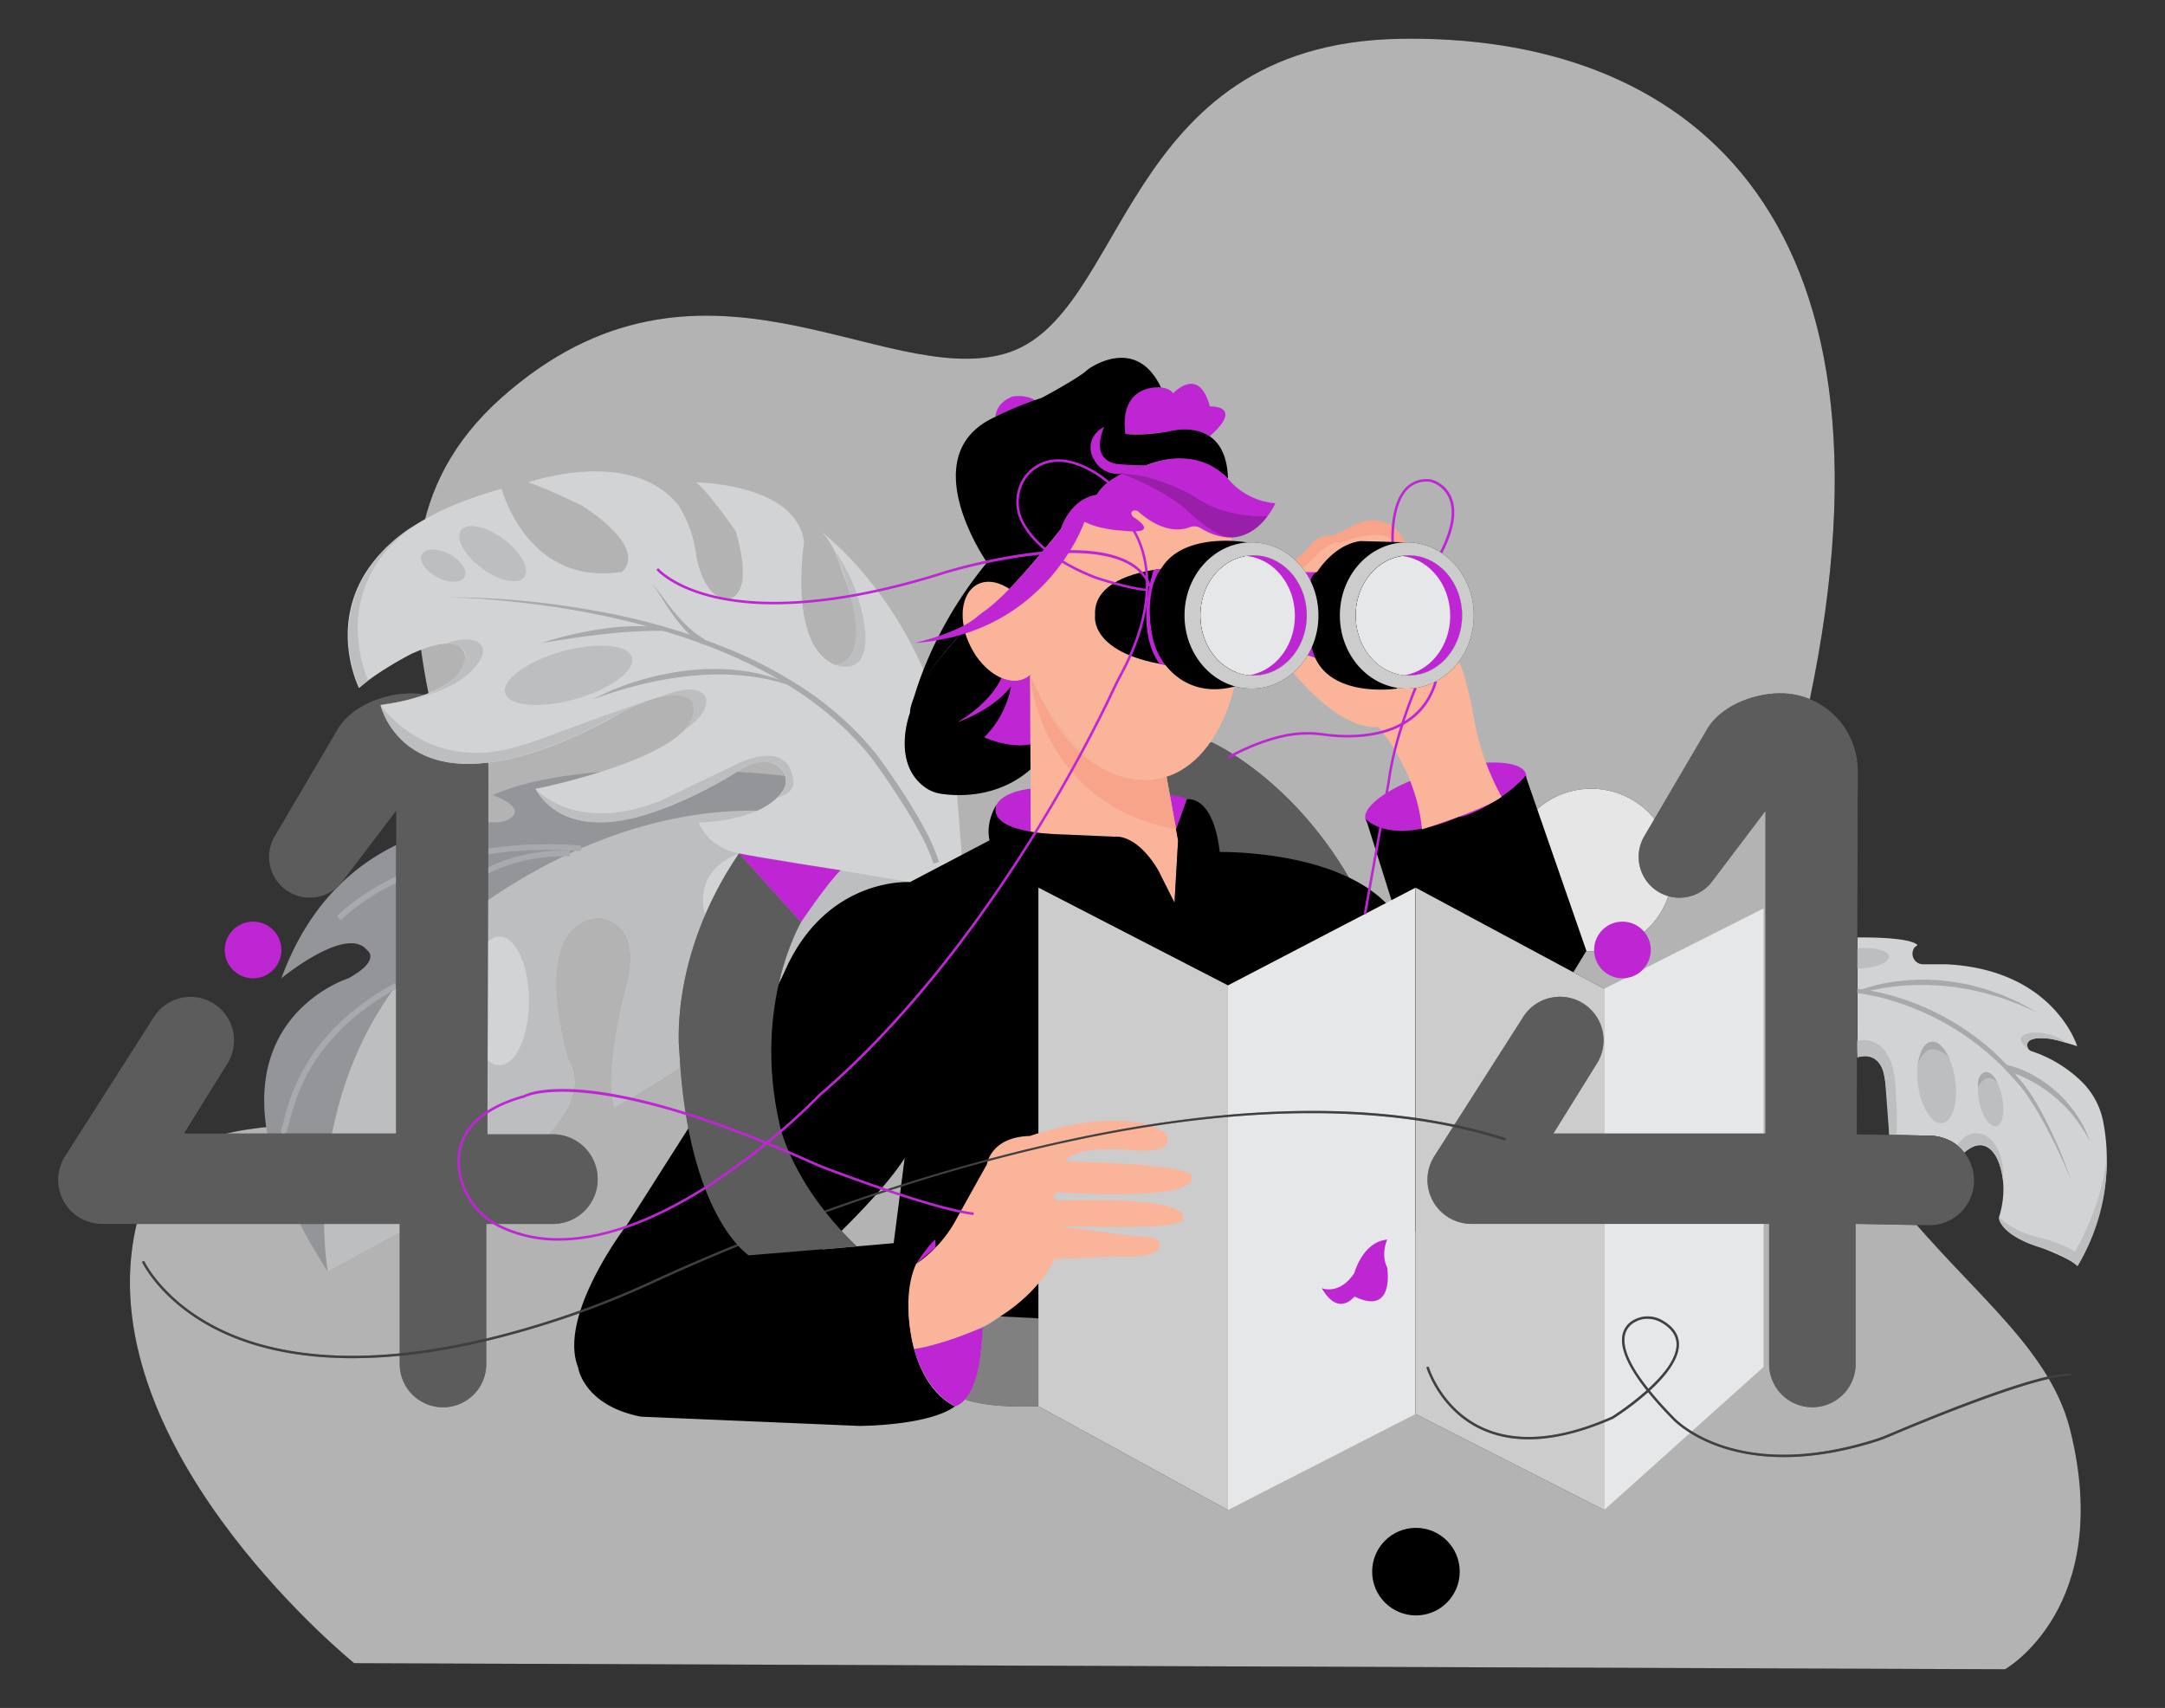  <!DOCTYPE svg PUBLIC "-//W3C//DTD SVG 1.1//EN" "http://www.w3.org/Graphics/SVG/1.1/DTD/svg11.dtd">
<svg id="eb208ada-0674-4b2f-849d-505f988f9e2e" data-name="Layer 1" xmlns="http://www.w3.org/2000/svg" xmlns:xlink="http://www.w3.org/1999/xlink" width="865.76" height="682.89" viewBox="0 0 865.76 682.89">
<rect x="0" y="0" width="865.76" height="682.89" fill="#333333" stroke="none"/>
<defs>
<clipPath id="bb7dec4e-06ae-4f27-9d03-194882854bed">
<path id="a3e254d5-4d86-4e79-bf89-0fe5680cd90c" data-name="SVGID" d="M112.53,391.14s25.94-21.35,34.18-11.32c0,0,6.16,3.84-7.35,11.32,0,0-70,21.76-8.26,117.32l41.5-22.52s71.75-34,54.78-62.6c0,0-16.41-53,11.59-56.15,0,0,17,0,12.09,23.95,0,0-10.44,37.14-5.5,52,0,0,18.8-10.71,27.8-17.16,0,0,79.29-64.44,84-65.1s6.59-8.19,6.59-8.19l-11.26-30.92-38.76-11.53s-78.27-9.37-116.88,7.67c0,0,13.75,4.75,6.93,9.32a9.67,9.67,0,0,1-5.54,1.55C187.15,328.59,134.42,331.15,112.53,391.14Z" fill="#939598"/>
</clipPath>
<style xmlns="http://www.w3.org/1999/xhtml">*, ::after, ::before { box-sizing: border-box; }
img, svg { vertical-align: middle; }
</style>
<style xmlns="http://www.w3.org/1999/xhtml">*, body, html { -webkit-font-smoothing: antialiased; }
img, svg { max-width: 100%; }
</style>
</defs>
<path d="M141.65,665S41.09,583.79,52.92,498.55,161.37,484.34,185,407.22,121.47,229.33,200.57,159s152.06-3.4,201.35-17.61S447.27,17.55,559.66,15.52s205.56,67,163.91,264.86,86.5,220.2,104.25,291.23-26,95.81-26,95.81Z" fill="#000000" data-primary="true"/>
<path d="M141.65,665S41.09,583.79,52.92,498.55,161.37,484.34,185,407.22,121.47,229.33,200.57,159s152.06-3.4,201.35-17.61S447.27,17.55,559.66,15.52s205.56,67,163.91,264.86,86.5,220.2,104.25,291.23-26,95.81-26,95.81Z" fill="#fff" opacity="0.7"/>
<path id="e5460902-32fb-4f5b-afd6-7b750d57ead3" data-name="SVGID" d="M112.53,391.14s25.94-21.35,34.18-11.32c0,0,6.16,3.84-7.35,11.32,0,0-70,21.76-8.26,117.32l41.5-22.52s71.75-34,54.78-62.6c0,0-16.41-53,11.59-56.15,0,0,17,0,12.09,23.95,0,0-10.44,37.14-5.5,52,0,0,18.8-10.71,27.8-17.16,0,0,79.29-64.44,84-65.1s6.59-8.19,6.59-8.19l-11.26-30.92-38.76-11.53s-78.27-9.37-116.88,7.67c0,0,13.75,4.75,6.93,9.32a9.67,9.67,0,0,1-5.54,1.55C187.15,328.59,134.42,331.15,112.53,391.14Z" fill="#939598"/>
<g clip-path="url(#bb7dec4e-06ae-4f27-9d03-194882854bed)">
<path d="M131.1,508.46s-13.88-76.34,41.5-130.7c0,0,58-56.57,134.39-53.54l56.92,28.44-9.06,34.55L237.13,463.54S143.5,511.21,131.1,508.46Z" fill="#bcbec0"/>
</g>
<path d="M135.47,367.19s30.89-33,96.83-28" fill="none" stroke="#a7a9ac" stroke-miterlimit="10" stroke-width="2.29"/>
<path d="M180.76,357.7s16.71-17.32,47.07-16.48" fill="none" stroke="#a7a9ac" stroke-miterlimit="10" stroke-width="2.29"/>
<ellipse cx="199.71" cy="400.2" rx="11.81" ry="25.74" fill="#d1d3d4"/>
<path d="M282.45,367.19s-7.47-17.85,13.07-26Z" fill="#d1d3d4"/>
<circle cx="101.2" cy="379.82" r="11.33" fill="#bf26d3" data-secondary="true"/>
<path d="M112.53,453.25c3.43,0,1-34.64,45.87-59.18" fill="none" stroke="#a7a9ac" stroke-miterlimit="10" stroke-width="2.29"/>
<path d="M158.4,324.22v129H73.58L91,425.18a17.42,17.42,0,0,0-4.51-23.24h0a17.41,17.41,0,0,0-25,4.71L26,462.28a17.62,17.62,0,0,0,14.85,27.1h119v56a17.3,17.3,0,0,0,17.3,17.3h0a17.29,17.29,0,0,0,17.3-17.3v-56h26.57A17.91,17.91,0,0,0,239,471.46h0a17.92,17.92,0,0,0-17.91-17.92H194.9l.41-145.39a30.94,30.94,0,0,0-30.95-30.95h0c-10.72,0-23.54,4.95-29.18,14.06l-25.05,42.59a16.34,16.34,0,0,0,5.39,22.76h0a16.35,16.35,0,0,0,21.31-4Z" fill="#000000" data-primary="true"/>
<path d="M158.4,324.22v129H73.58L91,425.18a17.42,17.42,0,0,0-4.51-23.24h0a17.41,17.41,0,0,0-25,4.71L26,462.28a17.62,17.62,0,0,0,14.85,27.1h119v56a17.3,17.3,0,0,0,17.3,17.3h0a17.29,17.29,0,0,0,17.3-17.3v-56h26.57A17.91,17.91,0,0,0,239,471.46h0a17.92,17.92,0,0,0-17.91-17.92H194.9l.41-145.39a30.94,30.94,0,0,0-30.95-30.95h0c-10.72,0-23.54,4.95-29.18,14.06l-25.05,42.59a16.34,16.34,0,0,0,5.39,22.76h0a16.35,16.35,0,0,0,21.31-4Z" fill="#fff" opacity="0.36"/>
<path d="M785.51,460.84s8.55-8.75,13.89,4.06c0,0,3.92,9.26,0,21.73,0,0-1.07,4.62,11.75,10.32,0,0,16.38,5.7,19.59,9.26,0,0,16.62-25.39,10.32-57.65a30.51,30.51,0,0,0-8.78-16.25,52,52,0,0,0-19.84-12,2.54,2.54,0,0,1-1.81-2.65c.22-1.61,2.09-3.33,9.78-2.29,0,0,4.47,1.06,10.23,2.92,0,0-9.26-30.69-52.51-32.75H769a4.22,4.22,0,0,1-3.37-6.76c.27-.34,1.34-.72,1-1.06-3.71-3.3-23.88-2.89-23.88-2.89v47.92s6.14-2.5,9.4,3.15a9.5,9.5,0,0,1,1,2.63c.64,2.71,1.91,9.85,2.38,25.23l16,.31S780.39,453.86,785.51,460.84Z" fill="#d1d3d4"/>
<ellipse cx="774.45" cy="432.81" rx="7.49" ry="16.41" transform="translate(-51.52 108.98) rotate(-7.79)" fill="#bcbec0"/>
<ellipse cx="796.02" cy="439.52" rx="4.67" ry="11.05" transform="translate(-72.63 170.68) rotate(-11.71)" fill="#bcbec0"/>
<ellipse cx="744.33" cy="383.16" rx="11.05" ry="4.06" transform="translate(-23.12 48.7) rotate(-3.69)" fill="#bcbec0"/>
<path d="M742.35,395.36a61.29,61.29,0,0,1,7.6,1.12c1.25.25,2.5.52,3.73.84s2.48.6,3.69,1c2.46.68,4.86,1.55,7.26,2.4,1.19.45,2.36.95,3.55,1.43l1.77.72,1.73.81a103.1,103.1,0,0,1,25.45,16.75c1.87,1.73,3.64,3.57,5.46,5.35s3.34,3.82,5,5.72a51.41,51.41,0,0,1,4.61,6.13c1.41,2.12,2.68,4.32,3.91,6.54,2.44,4.45,4.63,9,6.66,13.65s3.79,9.38,5.46,14.14A221.78,221.78,0,0,0,815,444.81c-1.3-2.14-2.62-4.28-4-6.34a49.34,49.34,0,0,0-4.6-5.87c-1.69-1.85-3.33-3.76-5.07-5.55s-3.6-3.48-5.46-5.15a105,105,0,0,0-25-16.32l-1.69-.81-1.73-.72c-1.16-.48-2.3-1-3.47-1.43l-3.52-1.27c-1.17-.45-2.38-.76-3.57-1.15A84.82,84.82,0,0,0,742.24,397Z" fill="#a7a9ac"/>
<path d="M802.68,425.8a41.7,41.7,0,0,1,11,4.45,49.26,49.26,0,0,1,9.5,7,48.17,48.17,0,0,1,7.54,9,48.77,48.77,0,0,1,2.93,5.05,25.13,25.13,0,0,1,1.18,2.65l1.1,2.68a66,66,0,0,0-6.21-9.66,50.44,50.44,0,0,0-7.87-8.19,51.49,51.49,0,0,0-9.32-6.39,53.81,53.81,0,0,0-5.08-2.44A44.47,44.47,0,0,0,802.2,428Z" fill="#a7a9ac"/>
<path d="M814.51,415.18c-5.81.67-3.27,4.37-3.27,4.37s-7.85-5.27,1.2-6.65a21.15,21.15,0,0,1,14.14,4.18S820.23,414.71,814.51,415.18Z" fill="#bcbec0"/>
<path d="M744.11,395.79a60.08,60.08,0,0,1,8.84-2.53A86.9,86.9,0,0,1,762,392a82.45,82.45,0,0,1,18.31.49c1.52.13,3,.5,4.52.75a45,45,0,0,1,4.47,1l4.43,1.17c1.46.43,2.88,1,4.32,1.48,2.91.93,5.64,2.28,8.43,3.48l1,.47c.34.17.67.37,1,.55l2,1.09q2,1.1,4,2.22c-1.39-.6-2.78-1.2-4.16-1.82l-2.07-.92c-.34-.15-.68-.31-1-.45l-1.07-.38c-2.84-1-5.61-2.2-8.53-2.94-1.44-.4-2.87-.86-4.32-1.24l-4.39-1c-1.45-.37-2.94-.57-4.41-.81s-2.95-.54-4.44-.64l-4.47-.46-4.48-.19c-3-.07-6,0-9,.17a81.08,81.08,0,0,0-17.62,3Z" fill="#a7a9ac"/>
<path d="M742.72,422.79l-.42-6.6s14.27-4.38,15.65,17.86,0,19.79,0,19.79l-2.46,0-1.59-21S753.59,419.77,742.72,422.79Z" fill="#bcbec0"/>
<path d="M782.72,457.94s4.42-7.65,11.39-3.79a10.73,10.73,0,0,1,3.68,3.44c1.6,2.42,3.65,7,3.18,14.35,0,0-2.46-22.2-15.46-11.1Z" fill="#bcbec0"/>
<path d="M799.4,486.63s5.09,5.91,17.93,8.65c0,0,9.35,2.66,12.29,5.22,0,0,10.63-16.68,12.86-38a81.27,81.27,0,0,1-11.74,43.71s-4.5-4.55-14.21-7.26C816.53,499,800.35,494.72,799.4,486.63Z" fill="#bcbec0"/>
<path d="M766.87,425.86s1.93-6.74,6.39-6.31c0,0,5.35.88,6.53,4.33,0,0-3.28-8.29-7.57-7.32C772.22,416.56,768.47,416.19,766.87,425.86Z" fill="#a7a9ac"/>
<path d="M791,434.88s2.81-7.1,7.67-2.07c0,0-1.58-4.31-4.84-4.11C793.78,428.7,790.44,429.3,791,434.88Z" fill="#a7a9ac"/>
<path d="M385.92,559.52s8.13,3.58,29.33,2.76V527.1L400,526.33s-4.46,3.63-7.16,4.5C392.87,530.83,393.42,549.37,385.92,559.52Z" fill="#000000" data-primary="true"/>
<path d="M385.92,559.52s8.13,3.58,29.33,2.76V527.1L400,526.33s-4.46,3.63-7.16,4.5C392.87,530.83,393.42,549.37,385.92,559.52Z" fill="#fff" opacity="0.5"/>
<circle cx="636.31" cy="347.89" r="32.54" fill="#000000" data-primary="true"/>
<circle cx="636.31" cy="347.89" r="32.54" fill="#fff" opacity="0.9"/>
<path d="M519.35,227.75l9.89.59,1,37.47-9.67-.75S530,237.25,519.35,227.75Z" fill="#bf26d3" data-secondary="true"/>
<path d="M516.86,224.54s5.49-4.12,7.41-6.87c0,0,1.92-3.76,9.06-3.66l9.89-4.85s12.63-5.22,18.67,7.69L544,216.33a35.71,35.71,0,0,0-17.3,12.32h-5.21S520.7,226.73,516.86,224.54Z" fill="#f7a48b"/>
<path d="M520.6,227.39l6.63-6s5-5.23,8.57-4.49c0,0,18.38-6.82,21.15-.1l-29.05,11.9h-6.37Z" fill="#f9b499"/>
<path d="M575.37,223.65l-.47-.39c-.07,0-6.62-5.34-17.88-3.78l-.52.07,0-.52c-.06-.7-1.42-17.17,5.9-24.28a11.56,11.56,0,0,1,9.9-3.05,12.35,12.35,0,0,1,8,6.86c2.65,5.89,1.11,14.16-4.56,24.55Zm-14.16-5.46a24.14,24.14,0,0,1,13.84,3.94c5.29-9.86,6.73-17.65,4.27-23.15a11.6,11.6,0,0,0-7.24-6.3,10.6,10.6,0,0,0-9,2.79c-6.27,6.1-5.8,20.08-5.63,22.95A32.07,32.07,0,0,1,561.21,218.19Z" fill="#bf26d3" data-secondary="true"/>
<ellipse cx="578.14" cy="318.59" rx="33.36" ry="10.74" transform="translate(-64.96 169.71) rotate(-15.82)" fill="#bf26d3" data-secondary="true"/>
<path d="M484.39,296.74s31.3,13.74,55,54.12L470,354l-6.82-51Z" fill="#000000" data-primary="true"/>
<path d="M484.39,296.74s31.3,13.74,55,54.12L470,354l-6.82-51Z" fill="#000000" opacity="0.8" data-primary="true"/>
<g opacity="0.36">
<path d="M484.39,296.74s31.3,13.74,55,54.12L470,354l-6.82-51Z" fill="#fff"/>
<path d="M484.39,296.74s31.3,13.74,55,54.12L470,354l-6.82-51Z" fill="#fff" opacity="0.8"/>
</g>
<path d="M412.24,333.08s-18.17-2.09-13.33-12c0,0,2.48-4.48,13.22-5.75Z" fill="#bf26d3" data-secondary="true"/>
<path d="M467.81,317.88s4.17,0,6.8,1.76l-4.31,12Z" fill="#bf26d3" data-secondary="true"/>
<path d="M143.55,275.07s-28.31-56.15,57.08-79.65c0,0,10.08,39.13,48,33.23,0,0,12-8.15-15.83-26.45,0,0-15.35-7.53-21.59-9.31,0,0,41.27-14.61,60.21,9.31a48.21,48.21,0,0,1,7,20s2.49,16.15,11.81,17.34c0,0,12.18,1.41,4-27.12,0,0-11-15.85-15.83-19.55,0,0,40.24.37,43.15,24,0,0-6.69,41.15,12.5,49,0,0,17.27-.45,2.4-38.3,0,0-2.88-10.52-8.16-15.07,0,0,47.35,34.52,54.62,107.81l2,25.32-20.94,7.09s-47.83-8.16-68.39-11.44c0,0-11.89-1.89-16.21-12.44,0,0,25,0,33.59-12.56a6.92,6.92,0,0,0,0-8.08c-2.25-3-6.91-5.77-16.28-.95,0,0-62.36,42.23-82.51,8.16,0,0,70-13.91,62.84-34.54,0,0-3.36-9-28.78,4.14,0,0-77.12,47.91-96.06-3.16,0,0,29-3.08,33.6-16.69a5.86,5.86,0,0,0-4.94-7.79c-3.19-.33-8.16.43-15.89,3.88C164.84,261.19,151.06,268.36,143.55,275.07Z" fill="#d1d3d4"/>
<ellipse cx="449.11" cy="233.57" rx="46.27" ry="79.14" transform="translate(-33.84 81.85) rotate(-10.04)" fill="#f9b499"/>
<path d="M363.91,285S356.26,305,370,314.86a14.64,14.64,0,0,0,6.45,2.53c6.7,1,22.72,1.69,35.82-9.93l-.38-37.6s-8.37,8.75-21.57-7.72c0,0-4.05-7.23-4.61-10.34C385.68,251.8,363.91,274.79,363.91,285Z" fill="#000000" data-primary="true"/>
<path d="M363.91,285S356.26,305,370,314.86a14.64,14.64,0,0,0,6.45,2.53c6.7,1,22.72,1.69,35.82-9.93l-.38-37.6s-8.37,8.75-21.57-7.72c0,0-4.05-7.23-4.61-10.34C385.68,251.8,363.91,274.79,363.91,285Z" opacity="0.2"/>
<path d="M400.46,271s-3.6,9.53-17.6,17.77c0,0,14-4.67,21.42-14.28a38.48,38.48,0,0,1-10.71,20.32s10.16,4.67,18.67,2.75l-.38-27.72S407.47,274.19,400.46,271Z" fill="#bf26d3" data-secondary="true"/>
<path d="M464.27,154.92s3.6.24,4.82,2.38c0,0,7.35-8.11,12.25-.72a19.57,19.57,0,0,1,2.43,5.91s14.06-.56,0,11.95c0,0-3.94-3.32-13-2.59,0,0-11,2.49-20.72,1.61C450.06,173.46,446.13,153.47,464.27,154.92Z" fill="#bf26d3" data-secondary="true"/>
<path d="M398.06,166.65s0-5.64,7-8.16c0,0,5-.85,8.85,1.5l-5.66,6.66Z" fill="#bf26d3" data-secondary="true"/>
<path d="M412.24,333.08l-.38-63.22s18.16,48.38,54.63,40.75L471.1,336s-.8,17.08-1.46,24.85c0,0-11.78-26.27-23.67-26.31Z" fill="#f9b499"/>
<path d="M411.86,269.86s3.57,51.5,58.44,61.75l-3.81-21S433.86,323.05,411.86,269.86Z" fill="#f7a48b"/>
<path d="M418.56,527.27,353.89,524l7.89-61c-9,14.41-33,36.57-33,36.57l45.34-4C360.48,506.68,363.36,524,363.36,524c1.24,31.71,18.54,38.3,18.54,38.3-10.71,7.83-38.31,7.83-38.31,7.83l-87.32-3.71c-23.06-4.53-25.12-19.77-25.12-19.77-8.24-21,19.77-57.25,19.77-57.25l54.69-85.94a115.26,115.26,0,0,0,8.23-15.18c16.69-37.87,50.07-35.6,50.07-35.6L395.7,336c-1.75-8.18,3.21-14.9,3.21-14.9s-7.83,11.55,26.12,12.54l20.94.9s8.41-1.38,17.27,13.5l6.4,12.81L471.1,336l-.8-4.39,4.31-12s10.4-2.29,13.14,21.05c0,0,51.9-1.1,70.57,25.26l-12.08-38.44s9.06,11.12,37.07-.83c3.71,0,18.53-7,26.77-16.47l24.3,70L533.06,546.55Z" fill="#000000" data-primary="true"/>
<path d="M361.78,463,391.37,426s-23.62,65.22-34.05,71.53Z" opacity="0.2"/>
<path d="M381.9,562.28s10.24-1.17,11-31.45c0,0-20.73,8.21-27.33,8.48C365.54,539.31,369.1,555.42,381.9,562.28Z" fill="#bf26d3" data-secondary="true"/>
<path d="M374.07,495.56v3.29l-7.73,6.5S371,498,374.07,495.56Z" fill="#bf26d3" data-secondary="true"/>
<path d="M516.86,268.47s17.85,23.34,34.32,22.24c0,0,15.15,16.71,17.46,40.9,0,0,25.53-8.07,31.81-13a104.14,104.14,0,0,1-11.65-35S585.23,266,583,264.35L560,273.14l-37.62-11.26S520.43,266.82,516.86,268.47Z" fill="#f9b499"/>
<path d="M395.36,339.22s-4.86,27.88,13.95,48c0,0,8.36-25.94,36-44.43,0,0-18.48,5.86-37,28.39C408.33,371.17,396.82,361.69,395.36,339.22Z" opacity="0.2"/>
<path d="M485.51,357.7s-8.17-23.76-2.46-33a39.2,39.2,0,0,1,4.7,15.95Z" opacity="0.2"/>
<circle cx="463.22" cy="367.19" r="3.98" opacity="0.2"/>
<polygon points="566.07 354.9 491.05 393.98 491.05 603.75 566.07 565.37 566.07 354.9" fill="#e6e7e8"/>
<polygon points="641.48 603.75 566.07 565.37 566.07 354.9 641.48 395.35 641.48 603.75" fill="#000000" data-primary="true"/>
<polygon points="641.48 603.75 566.07 565.37 566.07 354.9 641.48 395.35 641.48 603.75" fill="#fff" opacity="0.8"/>
<polygon points="641.48 395.35 705.23 363.21 705.23 546.55 641.48 603.75 641.48 395.35" fill="#e6e7e8"/>
<path d="M706,324.22v129H621.18l17.44-28.07a17.42,17.42,0,0,0-4.51-23.24h0a17.41,17.41,0,0,0-25,4.71l-35.51,55.63a17.62,17.62,0,0,0,14.85,27.1h119v56a17.3,17.3,0,0,0,17.3,17.3h0a17.3,17.3,0,0,0,17.3-17.3v-56l29.42.56A17.91,17.91,0,0,0,789.43,472h0a17.92,17.92,0,0,0-17.92-17.92l-29-.57.41-145.39A30.94,30.94,0,0,0,712,277.2h0c-10.72,0-23.54,4.95-29.18,14.06l-25,42.59a16.34,16.34,0,0,0,5.39,22.76h0a16.35,16.35,0,0,0,21.31-4Z" fill="#000000" data-primary="true"/>
<path d="M706,324.22v129H621.18l17.44-28.07a17.42,17.42,0,0,0-4.51-23.24h0a17.41,17.41,0,0,0-25,4.71l-35.51,55.63a17.62,17.62,0,0,0,14.85,27.1h119v56a17.3,17.3,0,0,0,17.3,17.3h0a17.3,17.3,0,0,0,17.3-17.3v-56l29.42.56A17.91,17.91,0,0,0,789.43,472h0a17.92,17.92,0,0,0-17.92-17.92l-29-.57.41-145.39A30.94,30.94,0,0,0,712,277.2h0c-10.72,0-23.54,4.95-29.18,14.06l-25,42.59a16.34,16.34,0,0,0,5.39,22.76h0a16.35,16.35,0,0,0,21.31-4Z" fill="#fff" opacity="0.36"/>
<circle cx="648.8" cy="379.82" r="11.33" fill="#bf26d3" data-secondary="true"/>
<path d="M558.65,275.32s-30.13,4.63-34.24-17.18a30.07,30.07,0,0,0-.18-24.57,4.36,4.36,0,0,1,2.51-4.92s6.59-10.92,17.3-12.32l18.53.52Z" fill="#000000" data-primary="true"/>
<path d="M464.25,227.51s-27.44,2.06-26.34,18.57c0,0-2.5,14.74,28,19.73Z" fill="#000000" data-primary="true"/>
<path d="M546.34,365.52l-1-.18,9.48-52.72c2.24-17.68,10.68-37.55,10.77-37.75l.92.39c-.09.2-8.47,19.95-10.71,37.51Z" fill="#bf26d3" data-secondary="true"/>
<path d="M491.3,303.41l-.51-.86c.11-.07,11.66-6.94,24.61-9.22a45.39,45.39,0,0,1,14.18-.12c8.57,1.21,37.06,3.26,44.06-20.88l1,.27c-7.22,24.93-36.39,22.84-45.15,21.6a44.62,44.62,0,0,0-13.87.12C502.8,296.56,491.42,303.34,491.3,303.41Z" fill="#bf26d3" data-secondary="true"/>
<circle cx="566.22" cy="628.39" r="17.51" fill="#000000" data-primary="true"/>
<path d="M147.25,272.07s-17.32-36.78,18.46-61.93c0,0-38.92,21.14-22.16,64.93Z" fill="#bcbec0"/>
<path d="M178.84,257.07s11.34-4,13.91,1.51a4.67,4.67,0,0,1,0,3.82c-1.86,4.25-9.67,15.72-40.64,19.39,0,0,31.16-2,33.91-18.93C186,262.86,187.9,258.72,178.84,257.07Z" fill="#bcbec0"/>
<path d="M208.49,298c-37.48,12.17-56.42-16.25-56.42-16.25s7.05,31.73,50.89,21.73c0,0,14.92-2.82,34.7-12.82,0,0,16.82-9.57,22.76-11.08,0,0-20.62,7.11-40,14.32C220.44,293.94,213.35,296.66,208.49,298Z" fill="#bcbec0"/>
<path d="M264.27,278.54s13.55-6.13,17.54-.33a3.45,3.45,0,0,1,.48,1c.46,1.75.56,6.62-9.15,13.07,0,0,6.08-4.65,3.77-11.5C276.91,280.81,275.35,276.72,264.27,278.54Z" fill="#bcbec0"/>
<path d="M313.89,310.21c-2.79-10.16-17.31-3-17.31-3-11,8.25-32.31,16.36-32.31,16.36-39,15.54-50.2-8.2-50.2-8.2s16.15,18.47,50.2,4.74l30.45-14.62s20.86-10.91,22.51,6.93c0,0,.83,4.81-6.5,6.41A7.76,7.76,0,0,0,313.89,310.21Z" fill="#bcbec0"/>
<path d="M334,265.81s13.51,5.72,12-13.45c0,0-1.37-17.26-12-31.81C334,220.55,352.93,262.9,334,265.81Z" fill="#bcbec0"/>
<path d="M177.47,238.81A330.7,330.7,0,0,1,236.86,244a262,262,0,0,1,57.33,16.67,173.69,173.69,0,0,1,26.43,14.12,130.46,130.46,0,0,1,23.14,19.12c.87.91,1.73,1.82,2.55,2.78s1.67,1.87,2.46,2.86L350,301c.41.48.78,1,1.15,1.51l2.19,3q4.33,6.1,8.4,12.39c2.69,4.2,5.28,8.48,7.66,12.89a75.05,75.05,0,0,1,6.08,13.86l-2.21.63A72.47,72.47,0,0,0,367.3,332c-2.36-4.32-4.95-8.54-7.63-12.7S354.22,311,351.36,307l-2.17-3c-.38-.51-.7-1-1.1-1.45l-1.17-1.42c-.76-1-1.57-1.88-2.39-2.8s-1.64-1.83-2.49-2.72a130.3,130.3,0,0,0-22.63-18.92,173.46,173.46,0,0,0-26-14.15c-18.1-8-37.3-13.47-56.76-17.29q-14.61-2.85-29.44-4.44C197.33,239.68,187.41,238.93,177.47,238.81Z" fill="#a7a9ac"/>
<path d="M237.13,279.62a99.49,99.49,0,0,1,19.64-7.87,109.31,109.31,0,0,1,20.87-3.93,86.45,86.45,0,0,1,21.26.69A65.47,65.47,0,0,1,319,275.07a88.5,88.5,0,0,0-20.36-4.78c-.86-.11-1.73-.21-2.6-.26l-2.59-.2c-1.74-.07-3.48-.17-5.22-.15a97.83,97.83,0,0,0-10.41.42,138.94,138.94,0,0,0-20.62,3.38A163.08,163.08,0,0,0,237.13,279.62Z" fill="#a7a9ac"/>
<path d="M260.42,233.57a1.69,1.69,0,0,1,.83.5,7.6,7.6,0,0,1,.68.71c.44.49.83,1,1.23,1.51l2.35,3.12c1.55,2.08,3.13,4.14,4.8,6.11a58.34,58.34,0,0,0,5.32,5.56,32.63,32.63,0,0,0,6.08,4.46l-1.18,2a34.65,34.65,0,0,1-6.1-5.19,60.2,60.2,0,0,1-5-6.08c-1.54-2.12-3-4.3-4.37-6.49l-2.11-3.28c-.36-.54-.72-1.08-1.11-1.59a8.81,8.81,0,0,0-.62-.75A1.67,1.67,0,0,0,260.42,233.57Z" fill="#a7a9ac"/>
<path d="M216.71,257.07a128.75,128.75,0,0,1,12.69-3.51c2.14-.48,4.3-.9,6.46-1.31s4.34-.73,6.53-1a93.84,93.84,0,0,1,13.2-.91,41.43,41.43,0,0,1,13.08,2c-4.41-.23-8.72-.13-13.05.07s-8.65.52-13,1-8.65,1-13,1.66S221,256.38,216.71,257.07Z" fill="#a7a9ac"/>
<ellipse cx="197.01" cy="221.33" rx="7.27" ry="15.73" transform="translate(-98.09 248.02) rotate(-53.49)" fill="#bcbec0"/>
<ellipse cx="177.24" cy="226.14" rx="5.22" ry="9.63" transform="translate(-105.42 277.67) rotate(-62.24)" fill="#bcbec0"/>
<ellipse cx="227.38" cy="269.99" rx="26.32" ry="9.88" transform="translate(-64.56 71.57) rotate(-15.69)" fill="#bcbec0"/>
<path d="M320.29,368.77s10.09-15.08,15.85-20.82c0,0-32.67-5-40.62-6.73Z" fill="#bf26d3" data-secondary="true"/>
<path d="M713.3,582.59c-31,0-44.64-15.24-44.82-15.44q-5.43-5.58-9.4-10.48a112.5,112.5,0,0,1-14,10.57c-21.2,9.33-39,10.74-52.9,4.23-16.72-7.81-21.74-24.61-21.79-24.78l.93-.27c0,.17,5,16.56,21.28,24.19,13.66,6.38,31.16,5,52-4.22a113.34,113.34,0,0,0,13.85-10.5c-7.16-9-10.43-16.23-9.74-21.49a8.63,8.63,0,0,1,4.41-6.53,11.64,11.64,0,0,1,11.78.13c4.25,2.46,6.43,5.62,6.49,9.4.1,6.2-5.53,13.05-11.61,18.62q3.94,4.88,9.4,10.48c.25.29,23.88,26.52,79.81,9.24a68.13,68.13,0,0,0,6.42-2.35c13.92-5.93,60.33-25.2,72.86-24.16l-.08,1c-12.64-1-62.53,19.88-72.41,24.08a67.19,67.19,0,0,1-6.5,2.39C735.36,581,723.4,582.59,713.3,582.59Zm-54.49-55.3a10.09,10.09,0,0,0-5.19,1.41,7.68,7.68,0,0,0-3.94,5.82c-.66,5,2.52,12,9.49,20.72,5.91-5.42,11.36-12,11.27-17.83-.05-3.41-2.08-6.3-6-8.58A11.25,11.25,0,0,0,658.81,527.29Z" fill="#000000" data-primary="true"/>
<g opacity="0.25">
<path d="M713.3,582.59c-31,0-44.64-15.24-44.82-15.44q-5.43-5.58-9.4-10.48a112.5,112.5,0,0,1-14,10.57c-21.2,9.33-39,10.74-52.9,4.23-16.72-7.81-21.74-24.61-21.79-24.78l.93-.27c0,.17,5,16.56,21.28,24.19,13.66,6.38,31.16,5,52-4.22a113.34,113.34,0,0,0,13.85-10.5c-7.16-9-10.43-16.23-9.74-21.49a8.63,8.63,0,0,1,4.41-6.53,11.64,11.64,0,0,1,11.78.13c4.25,2.46,6.43,5.62,6.49,9.4.1,6.2-5.53,13.05-11.61,18.62q3.94,4.88,9.4,10.48c.25.29,23.88,26.52,79.81,9.24a68.13,68.13,0,0,0,6.42-2.35c13.92-5.93,60.33-25.2,72.86-24.16l-.08,1c-12.64-1-62.53,19.88-72.41,24.08a67.19,67.19,0,0,1-6.5,2.39C735.36,581,723.4,582.59,713.3,582.59Zm-54.49-55.3a10.09,10.09,0,0,0-5.19,1.41,7.68,7.68,0,0,0-3.94,5.82c-.66,5,2.52,12,9.49,20.72,5.91-5.42,11.36-12,11.27-17.83-.05-3.41-2.08-6.3-6-8.58A11.25,11.25,0,0,0,658.81,527.29Z" fill="#fff"/>
</g>
<path d="M528.56,515.05s7,3,13-6c0,0,3.35-12.62,13.18-13.41,0,0-2.74,5.72,0,11.21,0,0,3.19,19.5-13.1,11.54C541.65,518.35,535.31,526.86,528.56,515.05Z" fill="#bf26d3" data-secondary="true"/>
<path d="M394.7,224.9s-30.17-43.16,3.36-58.25a133.24,133.24,0,0,1,18.44-7.54s15.08-8,18.43-11.32c0,0,19.09-14.42,29.34,7.13,0,0-16.88-2-14.21,18.54,0,0,6.18,1,17.51-1,0,0,22.86-6.59,23.48,18.95,0,0-11.95-13.18-32.13-5.56,0,0-15.65,3.84-20.32,12.08,0,0-9.61.82-14.28,13.46,0,0-23.89,30.48-32.4,34,0,0-25,23.89-28,39.55C363.91,285,369.48,255.47,394.7,224.9Z" fill="#000000" data-primary="true"/>
<path d="M449.87,189.06A10.66,10.66,0,0,1,437.61,184a9.25,9.25,0,0,1-1.14-7.68,9.43,9.43,0,0,1,5.11-5.58s-5.66,11.37,3.42,14.39a11.36,11.36,0,0,0,2.7.49c2.8.21,9.85.67,11.22.19A41.62,41.62,0,0,0,449.87,189.06Z" fill="#bf26d3" data-secondary="true"/>
<g opacity="0.2">
<path d="M400.46,165.46a56,56,0,0,0-2.55,14.09,59.64,59.64,0,0,0,.75,14.25,62,62,0,0,0,3.88,13.74,63.74,63.74,0,0,0,3,6.52l.39.81.45.77.91,1.55,1.81,3.12-2-3-1-1.5-.51-.75-.44-.79a64,64,0,0,1-3.26-6.46c-.47-1.11-1-2.21-1.39-3.34L399.33,201a32.32,32.32,0,0,1-.92-3.51,36,36,0,0,1-.73-3.55l-.49-3.6-.24-3.63a56.64,56.64,0,0,1,.19-7.25,61.76,61.76,0,0,1,1.11-7.15A43.42,43.42,0,0,1,400.46,165.46Z"/>
</g>
<circle cx="449.74" cy="178.72" r="2.24" opacity="0.2"/>
<circle cx="466.49" cy="176.48" r="2.24" opacity="0.2"/>
<circle cx="484.06" cy="180.96" r="2.24" opacity="0.2"/>
<g opacity="0.2">
<path d="M447.5,174.25a20.11,20.11,0,0,1-1.14-7.82,16.2,16.2,0,0,1,2.26-7.67,15.09,15.09,0,0,1,5.84-5.46,21,21,0,0,1,3.67-1.55c.64-.2,1.28-.33,1.92-.5s1.3-.24,1.95-.34a28.75,28.75,0,0,0-7.15,3.05c-.56.32-1.05.74-1.58,1.09a15.8,15.8,0,0,0-1.43,1.27,13.83,13.83,0,0,0-2.37,3,17.48,17.48,0,0,0-2.35,7.21,22.73,22.73,0,0,0-.1,3.87A24.47,24.47,0,0,0,447.5,174.25Z"/>
</g>
<ellipse cx="400.46" cy="252.36" rx="13.76" ry="21.05" transform="translate(-70.75 207.54) rotate(-26.78)" fill="#f9b499"/>
<polygon points="415.25 354.9 415.25 562.28 491.05 603.75 491.05 393.98 415.25 354.9" fill="#000000" data-primary="true"/>
<polygon points="415.25 354.9 415.25 562.28 491.05 603.75 491.05 393.98 415.25 354.9" fill="#fff" opacity="0.8"/>
<path d="M366.34,505.35a50.25,50.25,0,0,0,16.31-18.3l12-21.53s1.49-10.94,17.17-11.31c0,0,34.79-12.5,53.17-1.89a3.74,3.74,0,0,1-.57,6.72,24.63,24.63,0,0,1-8.84,1s-25.9-2.92-29.55,4.38c0,0,53.63.73,50.35,6.56,0,0,5.11,9.13-53.21,5.79a1.64,1.64,0,0,0-1.71,1.74h0a1.64,1.64,0,0,0,1.69,1.53c8.81-.33,51.27-1.51,49.95,7,0,0,4.9,5.19-47.92,3.07a.17.17,0,0,0,0,.33l28.62,3.89s10.58-.29,9.85,3.14c0,0,2.19,6-18.24,4.89l-23.8,1.1S410.45,531,365.54,539.31C365.54,539.31,359.88,519.64,366.34,505.35Z" fill="#f9b499"/>
<path d="M465.9,227.51s-.35-.45-4.56.36c0,0-8,22.71,2.28,37.54,0,0,3.68.77,4.3.77Z" fill="#bf26d3" data-secondary="true"/>
<path d="M498.47,216.85s-25.22-4.53-34.22,10.66c0,0-6.9,7.64-3.52,26.31a27.09,27.09,0,0,0,8.42,15.43c5,4.5,13,8.25,24.54,5.24Z" fill="#000000" data-primary="true"/>
<path d="M522.57,246.08c0,13.27-9.53,24-21.29,24a18.74,18.74,0,0,1-2.37-.15c-10.64-1.33-18.9-11.51-18.9-23.87s8.26-22.53,18.9-23.86a17,17,0,0,1,2.37-.15C513,222.07,522.57,232.82,522.57,246.08Z" fill="#e6e7e8"/>
<path d="M498.91,222.35c10.64,1.33,18.9,11.51,18.9,23.86,0,12.1-7.92,22.08-18.22,23.75.56.05,1.12.08,1.69.08,11.76,0,21.29-10.75,21.29-24s-9.53-24-21.29-24a18.74,18.74,0,0,0-2.37.15" fill="#bf26d3" data-secondary="true"/>
<path d="M500.46,216.85c-14.79,0-26.78,13.09-26.78,29.23s12,29.24,26.78,29.24,26.77-13.09,26.77-29.24S515.25,216.85,500.46,216.85Zm.82,53.25a17.05,17.05,0,0,1-2.37-.16c-10.64-1.32-18.9-11.5-18.9-23.86s8.26-22.54,18.9-23.86a17.05,17.05,0,0,1,2.37-.16c11.76,0,21.29,10.76,21.29,24S513,270.1,501.28,270.1Z" fill="#000000" data-primary="true"/>
<path d="M500.46,216.85c-14.79,0-26.78,13.09-26.78,29.23s12,29.24,26.78,29.24,26.77-13.09,26.77-29.24S515.25,216.85,500.46,216.85Zm.82,53.25a17.05,17.05,0,0,1-2.37-.16c-10.64-1.32-18.9-11.5-18.9-23.86s8.26-22.54,18.9-23.86a17.05,17.05,0,0,1,2.37-.16c11.76,0,21.29,10.76,21.29,24S513,270.1,501.28,270.1Z" fill="#fff" opacity="0.8"/>
<path d="M433.66,208.61s-15.1,44.76-67.83,48.46c0,0,16.92-3.87,24.45-10.1,1.17-1,2.35-1.9,3.59-2.78,3.72-2.65,13.07-10.6,30.45-32.83,0,0,3.57-12.09,14.28-13.46,0,0,3.3-8,20.32-12.08,0,0,18.76-8.51,32.13,5.56A27.31,27.31,0,0,0,510,201.2s-9.5,22.34-30,9.9a4.84,4.84,0,0,0-4.23-.31c-3.42,1.31-10.79,2.38-20.5-6.18a2,2,0,0,0-2.25-.32c-.62.34-1,1,.13,2.4,0,0,12.11,7.26-4,5.49C449.11,212.18,440,211.91,433.66,208.61Z" fill="#bf26d3" data-secondary="true"/>
<path d="M448.51,189.47a101.78,101.78,0,0,1,20.71,10.38,44.47,44.47,0,0,1,6.08,4.79c3.34,3.13,10,8.8,15.75,10.21,0,0,8.43,1.54,15.8-8.44,0,0-16.58,1-28.47-7.39a30.59,30.59,0,0,0-4.19-2.42C469,194.09,458.22,189.45,448.51,189.47Z" opacity="0.2"/>
<path d="M584.69,246.08c0,13.27-9.54,24-21.29,24A18.78,18.78,0,0,1,561,270c-10.63-1.33-18.9-11.51-18.9-23.87s8.27-22.53,18.9-23.86a17.09,17.09,0,0,1,2.38-.15C575.15,222.07,584.69,232.82,584.69,246.08Z" fill="#e6e7e8"/>
<path d="M561,222.35c10.64,1.33,18.91,11.51,18.91,23.86,0,12.1-7.92,22.08-18.23,23.75.56.05,1.13.08,1.7.08,11.75,0,21.29-10.75,21.29-24s-9.54-24-21.29-24a18.78,18.78,0,0,0-2.38.15" fill="#bf26d3" data-secondary="true"/>
<path d="M562.57,216.85c-14.78,0-26.77,13.09-26.77,29.23s12,29.24,26.77,29.24,26.78-13.09,26.78-29.24S577.36,216.85,562.57,216.85Zm.83,53.25a17.09,17.09,0,0,1-2.38-.16c-10.63-1.32-18.9-11.5-18.9-23.86s8.27-22.54,18.9-23.86a17.09,17.09,0,0,1,2.38-.16c11.75,0,21.29,10.76,21.29,24S575.15,270.1,563.4,270.1Z" fill="#000000" data-primary="true"/>
<path d="M562.57,216.85c-14.78,0-26.77,13.09-26.77,29.23s12,29.24,26.77,29.24,26.78-13.09,26.78-29.24S577.36,216.85,562.57,216.85Zm.83,53.25a17.09,17.09,0,0,1-2.38-.16c-10.63-1.32-18.9-11.5-18.9-23.86s8.27-22.54,18.9-23.86a17.09,17.09,0,0,1,2.38-.16c11.75,0,21.29,10.76,21.29,24S575.15,270.1,563.4,270.1Z" fill="#fff" opacity="0.8"/>
<path d="M140.94,543.05c-22.8,0-39.39-4.47-51-9.73-25-11.3-33.1-28.61-33.18-28.78l.88-.4c.08.17,8.1,17.2,32.77,28.34,22.81,10.29,64.89,17.51,135.89-6.54a354.59,354.59,0,0,0,34.5-13.83c20.88-9.64,76.46-33.85,141.56-50.52,81.16-20.79,148.38-23,199.78-6.49l-.3.91C482.9,417.88,311,490,261.2,513a357.66,357.66,0,0,1-34.6,13.87C191.36,538.79,163.19,543.05,140.94,543.05Z" fill="#000000" data-primary="true"/>
<g opacity="0.25">
<path d="M140.94,543.05c-22.8,0-39.39-4.47-51-9.73-25-11.3-33.1-28.61-33.18-28.78l.88-.4c.08.17,8.1,17.2,32.77,28.34,22.81,10.29,64.89,17.51,135.89-6.54a354.59,354.59,0,0,0,34.5-13.83c20.88-9.64,76.46-33.85,141.56-50.52,81.16-20.79,148.38-23,199.78-6.49l-.3.91C482.9,417.88,311,490,261.2,513a357.66,357.66,0,0,1-34.6,13.87C191.36,538.79,163.19,543.05,140.94,543.05Z" fill="#fff"/>
</g>
<path d="M295.52,341.22l24.77,27.55s-19.43,32.78-8.57,80.67c0,0,4.26,23.31,30.87,48.89l-43.18,3.6s-24.22-15.37-27.71-81.09C271.7,420.84,266.94,383.23,295.52,341.22Z" fill="#000000" data-primary="true"/>
<path d="M295.52,341.22l24.77,27.55s-19.43,32.78-8.57,80.67c0,0,4.26,23.31,30.87,48.89l-43.18,3.6s-24.22-15.37-27.71-81.09C271.7,420.84,266.94,383.23,295.52,341.22Z" fill="#fff" opacity="0.36"/>
<path d="M223.43,496.05a53.47,53.47,0,0,1-23.21-5A30,30,0,0,1,183,466.7c-.79-9.6,3.18-22.39,26.54-28.86,1.55-.83,23.59-11.31,97,18.62a260.67,260.67,0,0,0,21.08-19.19c65.94-56.66,108.91-144.16,116.85-161.12,1.29-2.76,2.68-5.43,3.87-7.67,20-37.8,3.46-57.82,3.29-58l.76-.66c.18.21,17.16,20.7-3.17,59.14-1.18,2.23-2.56,4.88-3.84,7.62-8,17-51,104.66-117.07,161.43a262.77,262.77,0,0,1-20.72,18.89q8.31,3.41,17.5,7.53c1.62.73,3.22,1.39,4.75,2,10.17,3.87,44.54,16.62,59.57,18.37l-.12,1c-15.15-1.77-49.6-14.55-59.8-18.43-1.56-.59-3.17-1.26-4.81-2q-9.47-4.24-18-7.72A254.76,254.76,0,0,1,284.38,474C267.46,485,245.05,496,223.43,496.05Zm1.4-59.52c-10.63,0-14.76,2.15-14.85,2.21l-.12.05c-18,5-27,14.59-25.87,27.83a29,29,0,0,0,16.66,23.5,52.51,52.51,0,0,0,22.78,4.93c21.39,0,43.6-11,60.39-21.89a252.56,252.56,0,0,0,21.79-16C263.83,440.23,238.76,436.53,224.83,436.53Z" fill="#bf26d3" data-secondary="true"/>
<path d="M400.17,233.57s2.64-12.62,40.68-46" fill="none" stroke="#000" stroke-miterlimit="10" opacity="0.2"/>
<path d="M309.53,241.63a106.19,106.19,0,0,1-22.88-2.26c-17.58-3.88-23.91-11.23-24.17-11.54l.77-.64c.06.07,6.44,7.44,23.74,11.23,16,3.51,44.85,4.58,91.46-10.24,2.92-.89,71.52-21.41,81.81,6l-.93.35c-10-26.51-79.88-5.59-80.58-5.38C348.85,238.64,326.2,241.63,309.53,241.63Z" fill="#bf26d3" data-secondary="true"/>
<path d="M458.9,236.36c-7.17-.31-20.58-4.84-21.15-5-14.32-5.64-24.08-13-29-21.73-4.72-8.36-2.13-19,5.79-23.66,13.12-7.76,28.95,6.43,29.11,6.58l-.67.74c-.16-.14-15.45-13.84-27.93-6.45-7.45,4.4-9.89,14.41-5.43,22.29,4.84,8.58,14.44,15.74,28.52,21.29.11,0,13.82,4.66,20.84,5Z" fill="#bf26d3" data-secondary="true"/>
</svg>